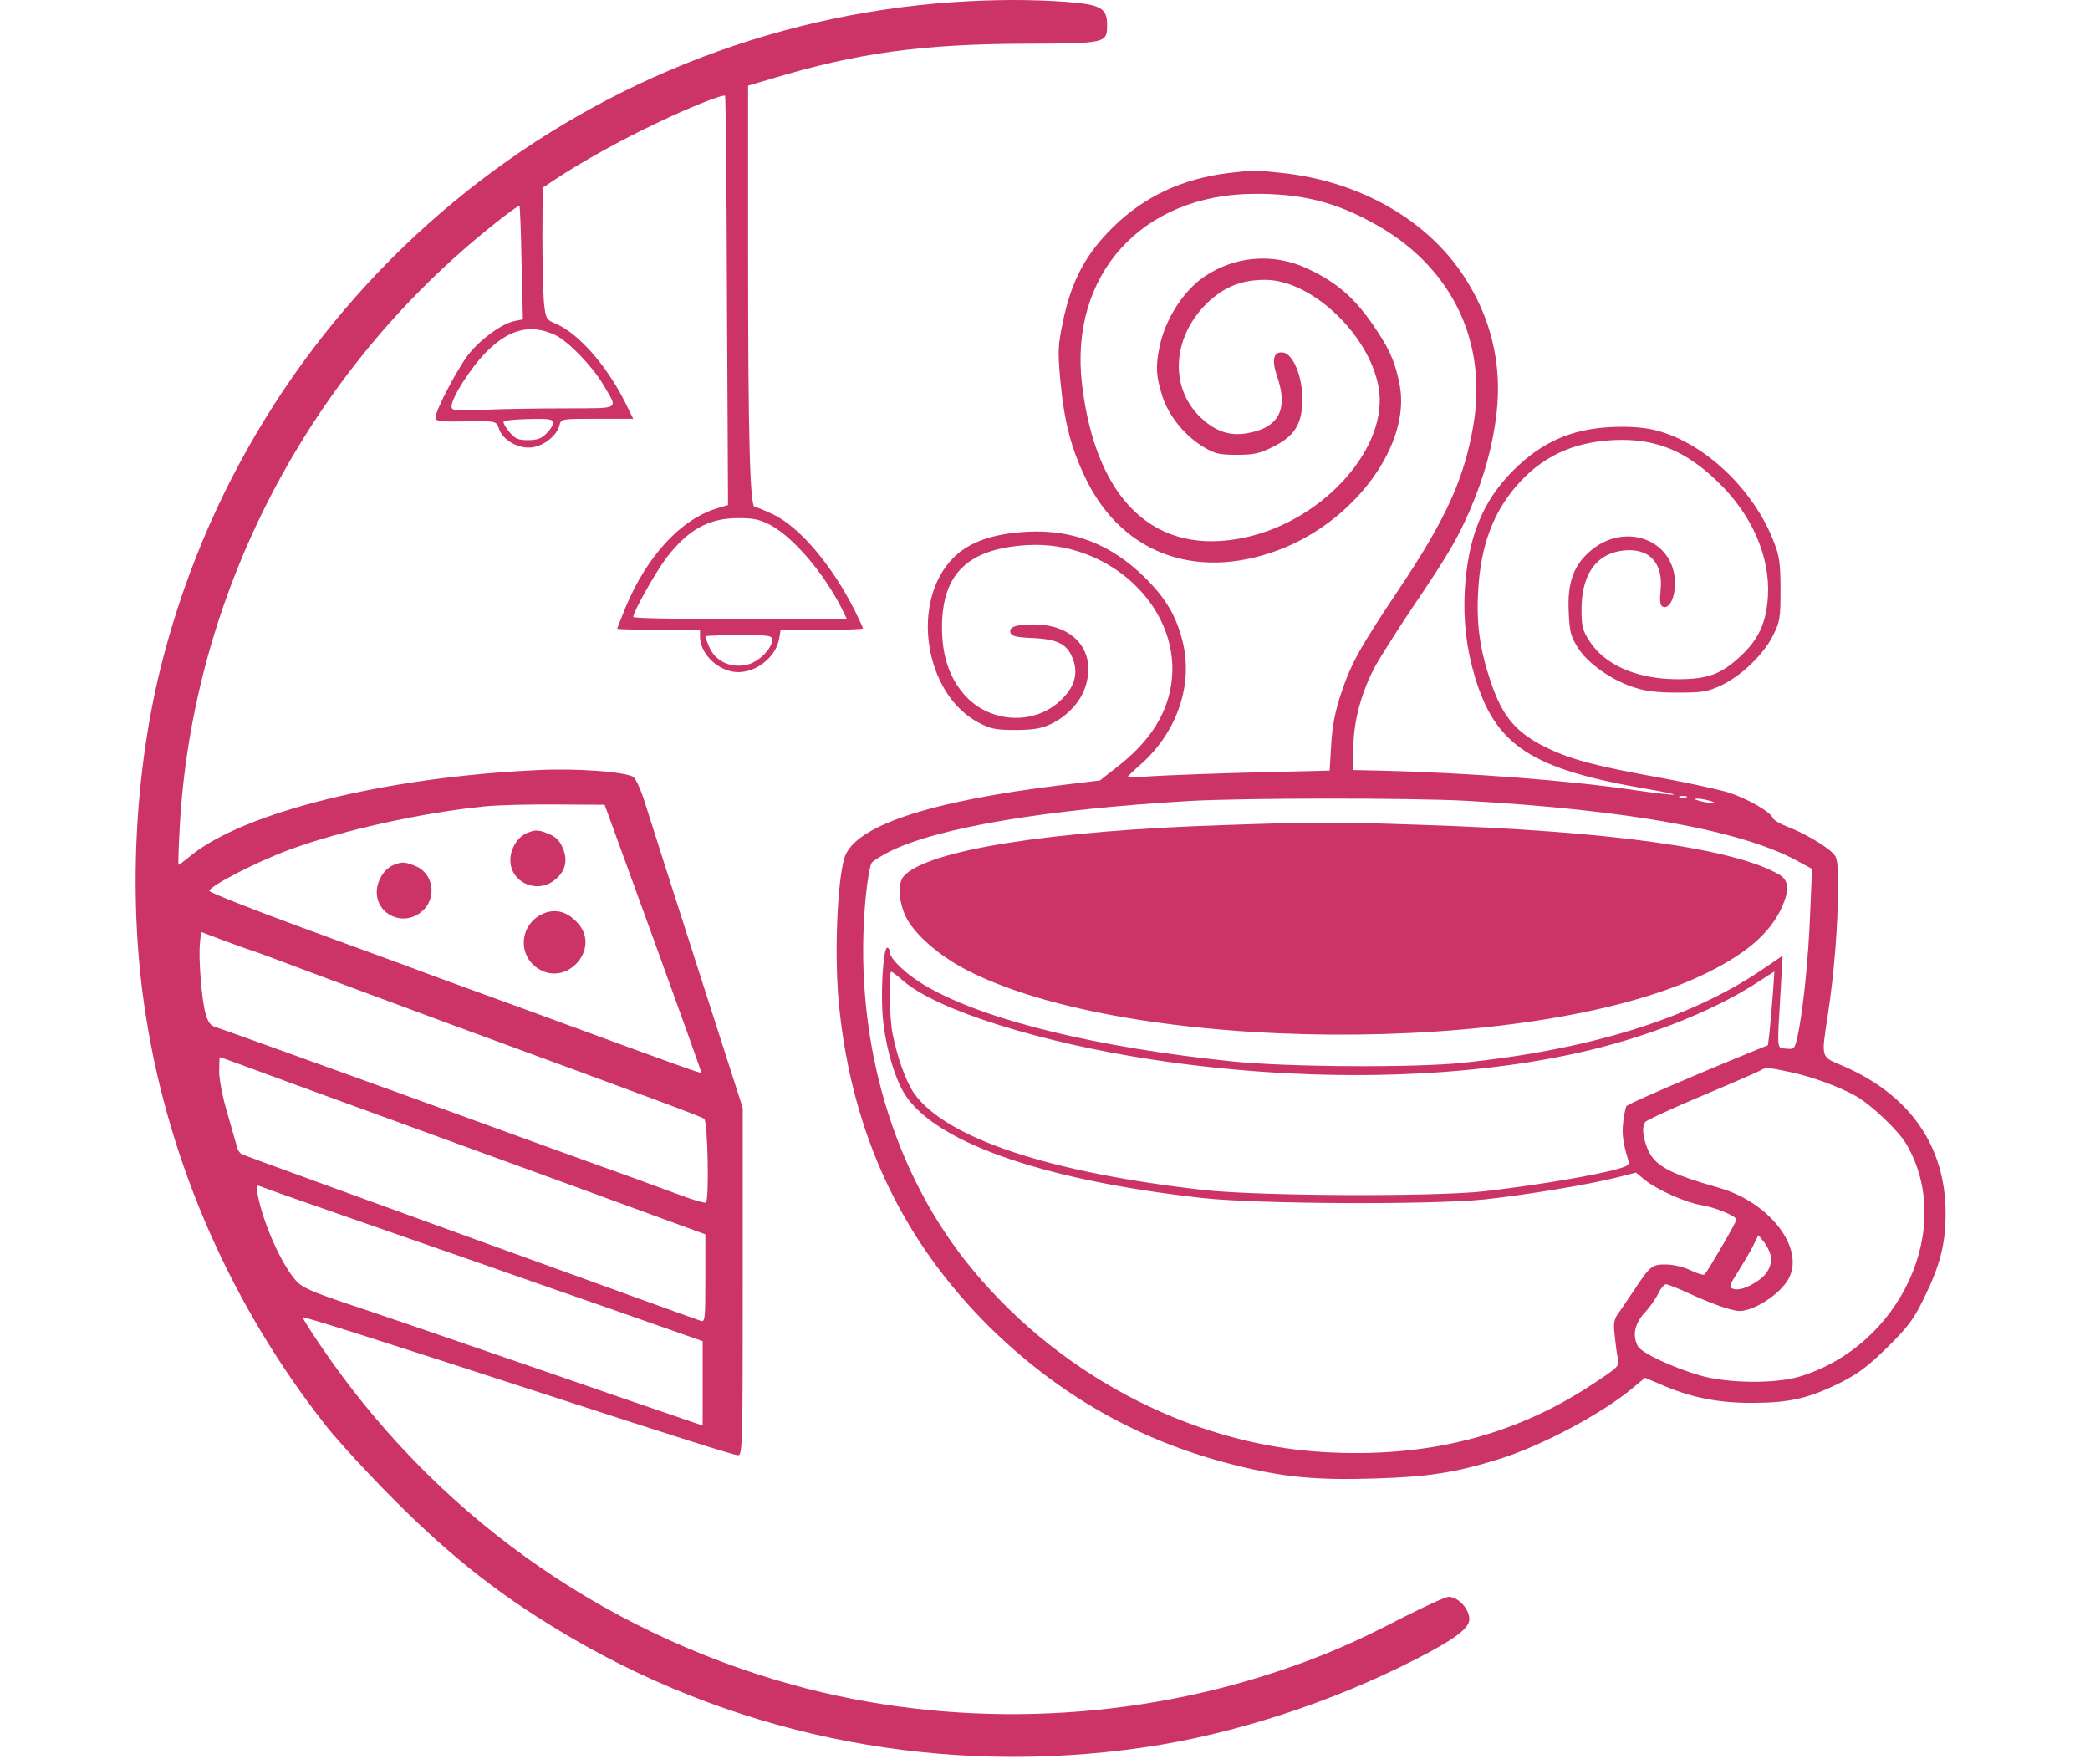 <svg width="77" height="65" viewBox="0 0 167 162" fill="none" xmlns="http://www.w3.org/2000/svg">
<path fill-rule="evenodd" clip-rule="evenodd" d="M75.197 0.187C40.612 2.517 11.351 26.751 2.545 60.33C-0.153 70.607 -0.742 82.773 0.951 93.344C3.085 106.933 8.898 120.08 17.581 131.043C18.66 132.393 21.456 135.434 23.835 137.813C29.305 143.283 33.916 146.839 40.244 150.519C55.967 159.618 74.264 163.101 92.538 160.452C100.828 159.251 109.854 156.307 117.63 152.309C121.113 150.519 122.462 149.513 122.462 148.679C122.462 147.722 121.456 146.643 120.573 146.619C120.279 146.619 118.366 147.502 116.281 148.556C111.915 150.837 108.873 152.138 104.728 153.511C90.477 158.245 74.608 158.662 60.283 154.688C42.452 149.734 27.22 138.745 16.869 123.391C15.986 122.091 15.299 120.987 15.348 120.963C15.447 120.864 21.628 122.827 37.473 127.978C50.203 132.123 54.961 133.619 55.329 133.619C55.721 133.619 55.746 132.442 55.746 117.676V101.733L51.674 89.052C49.418 82.061 47.259 75.267 46.842 73.943C46.401 72.496 45.91 71.441 45.665 71.318C44.807 70.852 40.392 70.533 36.982 70.705C23.001 71.343 9.977 74.556 5.047 78.579C4.483 79.044 3.992 79.412 3.943 79.412C3.894 79.412 3.943 77.892 4.041 76.052C5.194 54.615 15.79 34.208 32.837 20.644C34.112 19.613 35.216 18.828 35.241 18.878C35.29 18.902 35.388 21.281 35.437 24.151L35.559 29.326L34.799 29.474C33.597 29.719 31.586 31.215 30.507 32.613C29.452 34.036 27.539 37.691 27.539 38.328C27.539 38.672 27.858 38.721 29.918 38.696C33.205 38.647 33.107 38.623 33.377 39.407C33.745 40.438 35.192 41.247 36.418 41.075C37.522 40.928 38.699 39.972 38.92 39.039C39.067 38.451 39.092 38.451 42.378 38.451H45.689L44.929 36.906C43.212 33.521 40.735 30.7 38.675 29.768C37.693 29.351 37.669 29.302 37.497 27.855C37.424 27.021 37.35 24.298 37.35 21.796L37.374 17.234L38.527 16.474C40.833 14.929 44.586 12.844 47.75 11.348C50.963 9.802 53.956 8.625 54.127 8.797C54.176 8.846 54.274 17.332 54.299 27.634L54.397 46.373L53.416 46.667C50.08 47.649 46.916 51.083 44.954 55.841C44.561 56.846 44.218 57.681 44.218 57.73C44.218 57.779 45.935 57.828 48.02 57.828H51.822V58.441C51.822 59.913 53.244 61.409 54.863 61.679C56.678 61.973 58.738 60.501 59.082 58.686L59.229 57.828H63.006C65.091 57.828 66.784 57.779 66.784 57.705C66.784 57.632 66.44 56.871 66.023 56.037C63.938 51.916 61.069 48.507 58.64 47.281C57.806 46.888 56.997 46.545 56.85 46.545C56.408 46.545 56.237 40.266 56.237 23.121V7.864L58.395 7.227C66.269 4.848 72.253 4.038 81.795 4.014C89.153 3.989 89.202 3.964 89.202 2.272C89.202 0.727 88.589 0.408 85.376 0.163C82.114 -0.058 78.999 -0.058 75.197 0.187ZM38.503 30.749C39.705 31.313 41.912 33.594 42.918 35.287C44.316 37.666 44.61 37.47 39.656 37.494C37.227 37.494 33.867 37.543 32.15 37.617C29.231 37.74 29.011 37.715 29.011 37.298C29.011 36.513 30.801 33.717 32.199 32.319C34.284 30.209 36.271 29.719 38.503 30.749ZM38.331 38.819C38.331 39.039 38.061 39.481 37.718 39.8C37.276 40.266 36.86 40.413 36.026 40.413C35.118 40.413 34.848 40.29 34.309 39.653C33.965 39.236 33.72 38.819 33.794 38.696C33.843 38.598 34.897 38.5 36.124 38.475C37.988 38.426 38.331 38.5 38.331 38.819ZM58.297 48.213C60.406 49.366 63.104 52.505 64.797 55.792L65.312 56.847H55.501C50.105 56.847 45.69 56.773 45.69 56.651C45.69 56.184 47.75 52.53 48.731 51.23C50.742 48.605 52.631 47.575 55.353 47.575C56.752 47.575 57.316 47.698 58.297 48.213ZM58.444 58.784C58.444 59.52 57.267 60.722 56.285 60.992C54.74 61.433 53.22 60.747 52.655 59.373C52.459 58.931 52.312 58.515 52.312 58.441C52.312 58.367 53.686 58.318 55.378 58.318C58.248 58.318 58.444 58.343 58.444 58.784ZM47.529 86.157C49.982 92.903 51.969 98.446 51.944 98.495C51.87 98.569 50.718 98.176 36.246 92.854C32.199 91.382 28.177 89.91 27.294 89.591C26.411 89.273 25.16 88.782 24.473 88.537C23.811 88.291 19.518 86.722 14.956 85.054C10.418 83.386 6.715 81.914 6.764 81.792C6.935 81.277 11.105 79.143 13.999 78.064C18.881 76.248 26.337 74.605 32.076 74.041C33.303 73.918 36.271 73.845 38.675 73.869L43.065 73.894L47.529 86.157ZM10.615 87.261C10.958 87.359 13.926 88.463 17.237 89.714C20.549 90.941 25.503 92.78 28.275 93.81C49.172 101.487 51.92 102.518 52.214 102.738C52.533 103.008 52.68 110.219 52.361 110.416C52.239 110.489 50.988 110.121 49.59 109.582C48.191 109.067 45.003 107.889 42.501 107.006C39.999 106.099 36.81 104.946 35.388 104.431C31.267 102.91 7.843 94.448 7.254 94.276C6.862 94.154 6.617 93.786 6.42 93.074C6.053 91.725 5.758 87.948 5.905 86.624L6.003 85.569L8.015 86.329C9.094 86.722 10.271 87.163 10.615 87.261ZM14.539 99.55C20.598 101.757 33.254 106.368 40.048 108.846C41.471 109.361 44.806 110.587 47.48 111.568L52.312 113.334V117.381C52.312 121.11 52.288 121.404 51.895 121.281C51.527 121.183 11.007 106.491 9.854 106.025C9.609 105.952 9.388 105.633 9.315 105.338C9.241 105.044 8.824 103.646 8.432 102.248C7.99 100.801 7.671 99.108 7.671 98.372C7.671 97.661 7.696 97.072 7.745 97.072C7.794 97.072 10.835 98.176 14.539 99.55ZM14.294 109.95C24.448 113.482 27.269 114.487 31.463 115.934C34.088 116.866 39.803 118.853 44.169 120.374L52.067 123.146V127.021V130.896L44.905 128.444C40.956 127.07 34.529 124.863 30.605 123.514C26.705 122.164 21.677 120.448 19.445 119.712C16.183 118.608 15.275 118.216 14.735 117.602C13.386 116.106 11.694 112.28 11.203 109.68C11.056 108.846 11.081 108.772 11.498 108.944C11.743 109.042 13.018 109.508 14.294 109.95Z" fill="#CC3366"/>
<path fill-rule="evenodd" clip-rule="evenodd" d="M35.977 76.469C35.093 76.812 34.407 77.916 34.407 78.971C34.407 81.056 36.908 82.135 38.527 80.761C39.484 79.977 39.705 78.995 39.214 77.843C38.944 77.205 38.577 76.837 37.988 76.592C37.007 76.175 36.712 76.175 35.977 76.469Z" fill="#CC3366"/>
<path fill-rule="evenodd" clip-rule="evenodd" d="M23.712 79.412C22.829 79.756 22.143 80.859 22.143 81.914C22.143 84.024 24.62 85.103 26.263 83.705C27.686 82.527 27.392 80.222 25.724 79.535C24.743 79.118 24.448 79.118 23.712 79.412Z" fill="#CC3366"/>
<path fill-rule="evenodd" clip-rule="evenodd" d="M37.718 83.778C35.167 84.612 34.897 87.972 37.301 89.125C39.827 90.327 42.476 87.139 40.759 84.956C39.876 83.852 38.822 83.435 37.718 83.778Z" fill="#CC3366"/>
<path fill-rule="evenodd" clip-rule="evenodd" d="M100.387 15.885C96.119 16.4 92.587 18.044 89.693 20.913C87.215 23.366 85.915 25.819 85.155 29.498C84.689 31.73 84.664 32.196 84.91 34.943C85.278 38.843 85.915 41.222 87.289 44.043C90.723 51.058 97.836 53.462 105.587 50.249C112.234 47.453 117.017 40.707 116.085 35.459C115.717 33.447 115.226 32.245 113.975 30.357C112.086 27.487 110.443 25.991 107.598 24.666C104.483 23.195 100.902 23.489 98.056 25.451C96.192 26.751 94.549 29.302 94.034 31.779C93.642 33.619 93.691 34.502 94.255 36.317C94.843 38.181 96.34 40.045 98.155 41.1C99.111 41.664 99.553 41.762 101.123 41.762C102.643 41.762 103.232 41.639 104.385 41.051C106.421 40.07 107.132 38.917 107.132 36.636C107.132 34.551 106.273 32.491 105.366 32.368C104.483 32.245 104.287 33.006 104.802 34.526C105.881 37.617 104.973 39.309 101.956 39.8C100.362 40.045 99.013 39.555 97.664 38.206C94.819 35.36 95.26 30.651 98.645 27.585C100.141 26.261 101.638 25.696 103.722 25.696C107.941 25.696 113.239 30.675 114.122 35.508C115.152 40.977 109.168 47.747 101.932 49.341C93.666 51.156 88.172 46.03 86.896 35.262C85.719 25.23 92.391 17.848 102.717 17.798C106.911 17.774 109.952 18.485 113.435 20.374C120.696 24.225 124.179 31.191 122.83 39.064C121.996 43.97 120.303 47.673 115.986 54.124C112.381 59.52 111.645 60.845 110.688 63.666C110.149 65.309 109.879 66.609 109.781 68.35L109.634 70.754L102.619 70.926C98.768 71.024 94.573 71.196 93.323 71.269C92.096 71.367 91.066 71.392 91.066 71.367C91.066 71.318 91.63 70.754 92.341 70.141C95.702 67.124 97.149 62.733 96.094 58.735C95.505 56.479 94.549 54.885 92.685 53.045C89.594 49.979 86.062 48.605 81.868 48.826C78.728 48.998 76.545 49.758 75.098 51.205C71.1 55.203 72.4 63.739 77.428 66.364C78.508 66.928 78.974 67.026 80.764 67.026C82.359 67.026 83.119 66.903 83.977 66.511C85.572 65.775 86.847 64.377 87.264 62.881C88.172 59.717 86.111 57.337 82.481 57.337C80.74 57.337 80.126 57.583 80.347 58.147C80.445 58.417 80.985 58.539 82.457 58.588C84.762 58.711 85.621 59.177 86.111 60.649C86.553 61.973 86.16 63.2 84.86 64.377C82.383 66.658 78.287 66.364 76.03 63.715C74.657 62.096 74.019 60.084 74.043 57.46C74.093 52.628 76.472 50.371 81.868 50.053C89.251 49.611 95.726 55.547 95.162 62.218C94.892 65.334 93.224 68.056 90.011 70.509L88.54 71.662L85.081 72.079C72.793 73.575 65.999 75.856 65.091 78.75C64.404 80.958 64.134 88.046 64.6 92.437C65.802 104.21 70.389 113.923 78.459 121.895C84.836 128.149 92.194 132.319 100.754 134.478C105.317 135.63 108.309 135.925 113.779 135.753C118.684 135.606 121.211 135.213 125.233 133.962C129.182 132.712 134.627 129.817 137.473 127.438L138.601 126.506L139.925 127.07C142.697 128.296 145.199 128.812 148.338 128.812C151.846 128.812 153.587 128.419 156.555 126.947C158.199 126.114 159.106 125.427 160.872 123.685C162.761 121.821 163.276 121.134 164.233 119.148C165.68 116.204 166.195 114.218 166.195 111.421C166.195 105.265 162.957 100.58 156.85 97.906C154.667 96.974 154.765 97.293 155.403 93.025C155.967 89.322 156.31 84.98 156.31 81.596C156.31 78.971 156.261 78.726 155.77 78.26C155.01 77.548 152.999 76.396 151.601 75.88C150.963 75.635 150.399 75.292 150.325 75.096C150.105 74.531 147.946 73.305 146.254 72.765C145.371 72.496 142.575 71.882 140.024 71.416C134.161 70.362 131.856 69.749 129.697 68.718C126.803 67.345 125.528 65.849 124.448 62.66C123.443 59.717 123.099 57.313 123.271 54.345C123.492 50.003 124.718 46.815 127.171 44.19C129.55 41.639 132.567 40.413 136.443 40.389C139.827 40.389 142.427 41.492 145.224 44.19C148.388 47.207 150.08 51.058 149.884 54.713C149.737 57.166 149.05 58.686 147.358 60.256C145.567 61.924 144.341 62.365 141.593 62.365C137.89 62.365 134.873 61.066 133.475 58.834C132.862 57.877 132.763 57.509 132.763 55.89C132.788 52.775 134.088 50.887 136.467 50.568C138.92 50.224 140.293 51.647 140.024 54.173C139.926 55.277 139.975 55.596 140.244 55.718C140.833 55.939 141.348 54.885 141.348 53.536C141.324 49.587 136.786 47.845 133.573 50.592C132.052 51.892 131.463 53.487 131.586 56.111C131.66 57.951 131.758 58.392 132.395 59.422C133.278 60.869 135.486 62.439 137.546 63.101C138.626 63.469 139.705 63.592 141.593 63.592C143.874 63.592 144.316 63.519 145.591 62.93C147.431 62.071 149.516 60.06 150.35 58.343C150.988 57.092 151.037 56.724 151.037 54.149C151.037 51.843 150.939 51.058 150.473 49.881C148.731 45.221 144.463 41.002 140.097 39.653C139.116 39.334 137.89 39.187 136.492 39.187C132.273 39.187 129.305 40.389 126.484 43.209C123.664 46.03 122.339 49.342 122.045 54.198C121.898 57.043 122.192 59.545 123.001 62.243C124.915 68.498 128.201 70.632 138.822 72.447C140.22 72.692 141.299 72.913 141.25 72.962C141.201 73.011 139.631 72.839 137.767 72.569C131.684 71.662 122.437 70.951 114.122 70.754L111.792 70.705L111.817 68.62C111.841 66.29 112.479 63.813 113.656 61.483C114.049 60.698 115.618 58.221 117.139 55.939C120.573 50.862 121.382 49.464 122.56 46.742C123.86 43.675 124.62 40.904 124.964 37.936C125.479 33.398 124.448 29.155 121.971 25.378C118.537 20.129 112.356 16.646 105.292 15.885C102.717 15.616 102.668 15.615 100.387 15.885ZM142.403 73.207C142.231 73.256 141.937 73.256 141.79 73.207C141.618 73.133 141.741 73.084 142.084 73.084C142.428 73.084 142.55 73.133 142.403 73.207ZM122.118 73.526C136.982 74.36 147.309 76.224 152.484 78.995L153.931 79.78L153.759 83.827C153.612 87.85 153.122 92.755 152.607 95.135C152.337 96.312 152.312 96.361 151.576 96.288C150.669 96.214 150.718 96.606 151.037 91.137L151.233 87.752L149.173 89.15C142.575 93.565 133.475 96.386 121.849 97.588C117.385 98.054 105.783 97.98 100.755 97.465C88.344 96.19 78.115 93.712 72.719 90.622C70.88 89.591 69.237 88.046 69.237 87.384C69.237 87.188 69.138 87.016 69.016 87.016C68.672 87.016 68.427 90.523 68.574 93.001C68.746 95.552 69.482 98.373 70.414 100.114C72.916 104.725 82.972 108.331 97.934 109.999C103.011 110.563 119.053 110.636 123.934 110.121C127.588 109.729 133.401 108.772 135.928 108.135L137.767 107.668L138.626 108.38C139.779 109.287 142.403 110.44 143.801 110.661C145.052 110.857 146.99 111.667 146.99 111.985C146.99 112.206 144.414 116.621 144.071 117.014C143.973 117.112 143.409 116.94 142.795 116.646C142.182 116.351 141.201 116.106 140.539 116.106C139.239 116.082 139.043 116.253 137.595 118.461C137.203 119.049 136.614 119.908 136.296 120.374C135.731 121.11 135.682 121.404 135.805 122.581C135.878 123.317 136.001 124.274 136.099 124.691C136.246 125.451 136.197 125.5 133.745 127.119C126.533 131.878 118.488 133.889 109.02 133.325C96.585 132.589 84.198 125.942 76.153 115.714C69.138 106.761 65.827 94.546 67.053 82.209C67.2 80.737 67.446 79.388 67.593 79.216C67.74 79.02 68.476 78.579 69.236 78.186C73.578 76.003 83.61 74.311 96.707 73.55C101.687 73.256 117.139 73.256 122.118 73.526ZM144.537 73.526C145.028 73.673 145.052 73.722 144.66 73.722C144.39 73.722 143.899 73.624 143.556 73.526C143.065 73.379 143.041 73.329 143.433 73.329C143.703 73.329 144.194 73.428 144.537 73.526ZM70.536 90.106C73.676 92.78 83.119 95.748 93.519 97.318C107.23 99.378 121.334 99.157 132.518 96.656C138.503 95.331 144.66 92.927 148.682 90.352L150.473 89.199L150.326 91.357C150.228 92.535 150.105 94.055 150.031 94.742L149.884 95.969L148.143 96.68C142.967 98.789 137.032 101.365 136.884 101.561C136.811 101.708 136.664 102.37 136.59 103.057C136.467 104.185 136.565 104.897 137.056 106.54C137.203 107.031 137.056 107.104 135.045 107.595C132.469 108.183 127.883 108.919 123.811 109.385C119.175 109.9 103.036 109.827 98.057 109.263C83.88 107.668 74.412 104.504 71.493 100.408C70.757 99.353 69.948 97.17 69.506 94.914C69.212 93.54 69.138 89.223 69.384 89.223C69.457 89.223 69.997 89.616 70.536 90.106ZM151.846 98.421C153.907 98.838 156.531 99.82 158.027 100.678C159.474 101.536 161.854 103.818 162.589 105.044C167.078 112.721 162.074 123.612 152.754 126.408C150.522 127.07 146.229 127.021 143.703 126.31C141.128 125.574 138.282 124.225 137.939 123.612C137.424 122.63 137.62 121.6 138.528 120.57C139.018 120.055 139.582 119.246 139.803 118.78C140.024 118.313 140.343 117.921 140.514 117.921C140.686 117.921 141.618 118.289 142.624 118.755C144.831 119.761 146.573 120.374 147.309 120.374C148.682 120.349 151.061 118.779 151.797 117.381C153.269 114.585 150.031 110.391 145.395 109.066C140.76 107.742 139.435 107.031 138.797 105.412C138.381 104.333 138.307 103.499 138.601 103.033C138.724 102.861 141.054 101.782 143.801 100.629C146.548 99.476 148.952 98.421 149.173 98.299C149.688 97.98 149.884 98.004 151.846 98.421ZM150.105 115.174C150.326 116.082 149.909 116.965 148.952 117.602C147.995 118.264 147.137 118.534 146.622 118.314C146.303 118.191 146.376 117.946 147.088 116.842C147.554 116.106 148.192 115.027 148.486 114.463L149.001 113.408L149.467 113.972C149.737 114.291 150.007 114.831 150.105 115.174Z" fill="#CC3366"/>
<path fill-rule="evenodd" clip-rule="evenodd" d="M99.921 75.758C83.978 76.273 72.695 78.063 70.536 80.443C69.972 81.056 70.046 82.748 70.708 84.146C71.468 85.741 73.749 87.752 76.325 89.076C91.213 96.754 127.981 97.023 143.777 89.567C147.775 87.678 150.031 85.765 151.159 83.312C151.871 81.718 151.797 80.835 150.939 80.32C146.818 77.892 135.339 76.297 117.924 75.733C109.879 75.463 108.726 75.463 99.921 75.758Z" fill="#CC3366"/>
</svg>
